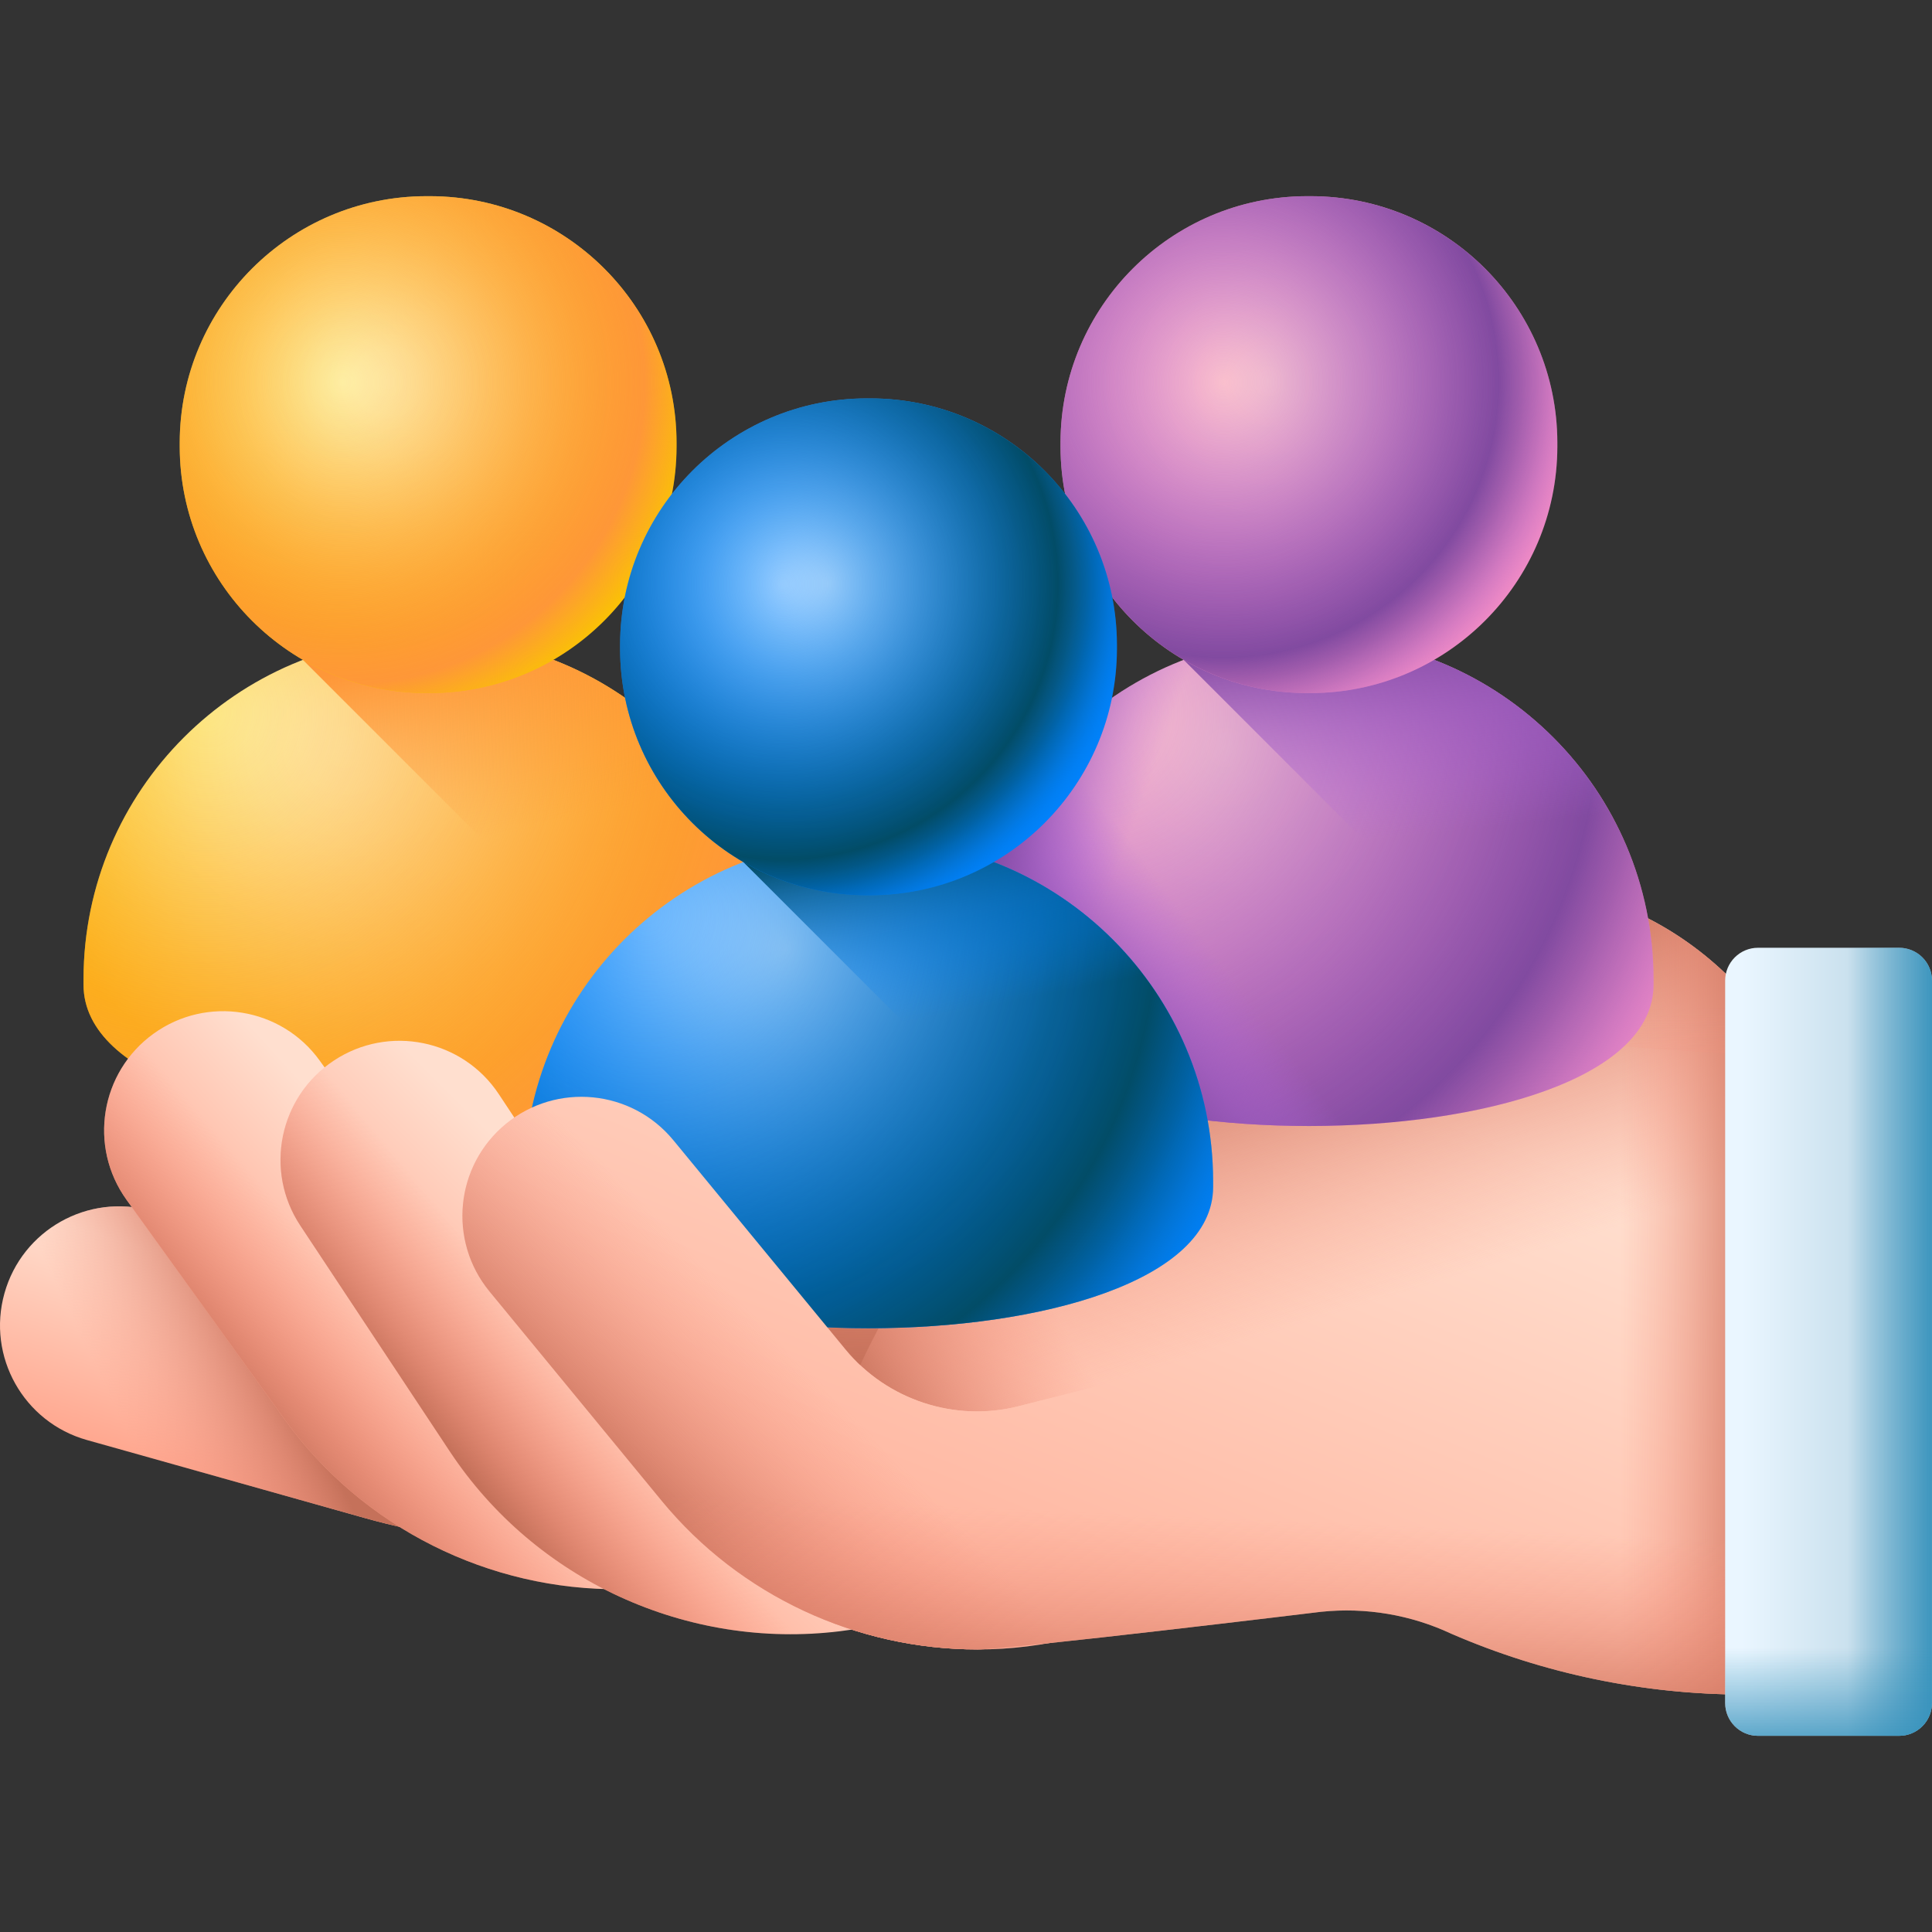 <svg width="48" height="48" viewBox="0 0 48 48" fill="none" xmlns="http://www.w3.org/2000/svg">
<rect x="0" y="0" width="48" height="48" fill="#333333" stroke="none"/>
<path d="M0.111 32.13C0.552 30.557 2.185 29.64 3.758 30.082L4.948 30.416L7.364 33.843C9.275 36.554 12.406 38.136 15.662 38.136C15.79 38.136 15.918 38.133 16.046 38.128C15.208 38.269 14.36 38.34 13.511 38.34C12.04 38.34 10.545 38.132 9.063 37.715L2.159 35.777C0.586 35.335 -0.331 33.702 0.111 32.13Z" fill="url(#paint0_linear_87_5054)"/>
<path d="M0.111 32.13C0.552 30.557 2.185 29.64 3.758 30.082L4.948 30.416L7.364 33.843C9.275 36.554 12.406 38.136 15.662 38.136C15.79 38.136 15.918 38.133 16.046 38.128C15.208 38.269 14.36 38.34 13.511 38.34C12.04 38.34 10.545 38.132 9.063 37.715L2.159 35.777C0.586 35.335 -0.331 33.702 0.111 32.13Z" fill="url(#paint1_linear_87_5054)"/>
<path d="M12.567 27.923C13.828 26.886 15.692 27.067 16.73 28.329L18.518 30.502C19.847 29.804 21.036 28.856 22.066 27.665L22.405 27.275C20.722 26.247 19.096 25.126 17.535 23.919C16.044 22.765 15.809 20.602 17.007 19.147C17.142 18.983 17.292 18.832 17.456 18.696C18.572 17.769 20.192 17.656 21.445 18.485C23.935 20.133 26.741 21.246 29.685 21.751C30.185 21.838 30.694 21.871 31.2 21.864C32.934 21.844 37.344 21.821 38.782 22.086C38.795 22.089 38.987 22.126 39.068 22.144C40.827 22.527 42.394 23.523 43.543 24.91L44.948 26.602C45.372 27.113 45.604 27.757 45.604 28.421V39.842C45.604 41.089 44.593 42.1 43.346 42.1C40.839 42.1 38.359 41.586 36.058 40.59C35.05 40.118 33.934 39.93 32.827 40.044C32.827 40.044 25.108 40.98 24.287 40.98C21.296 40.98 18.386 39.653 16.44 37.288L12.162 32.086C11.124 30.825 11.305 28.961 12.567 27.923Z" fill="url(#paint2_linear_87_5054)"/>
<path d="M12.567 27.923C13.828 26.886 15.692 27.067 16.73 28.329L18.518 30.502C19.847 29.804 21.036 28.856 22.066 27.665L22.405 27.275C20.722 26.247 19.096 25.126 17.535 23.919C16.044 22.765 15.809 20.602 17.007 19.147C17.142 18.983 17.292 18.832 17.456 18.696C18.572 17.769 20.192 17.656 21.445 18.485C23.935 20.133 26.741 21.246 29.685 21.751C30.185 21.838 30.694 21.871 31.2 21.864C32.934 21.844 37.344 21.821 38.782 22.086C38.795 22.089 38.987 22.126 39.068 22.144C40.827 22.527 42.394 23.523 43.543 24.91L44.948 26.602C45.372 27.113 45.604 27.757 45.604 28.421V39.842C45.604 41.089 44.593 42.1 43.346 42.1C40.839 42.1 38.359 41.586 36.058 40.59C35.05 40.118 33.934 39.93 32.827 40.044C32.827 40.044 25.108 40.98 24.287 40.98C21.296 40.98 18.386 39.653 16.44 37.288L12.162 32.086C11.124 30.825 11.305 28.961 12.567 27.923Z" fill="url(#paint3_linear_87_5054)"/>
<path d="M43.543 24.91C42.394 23.523 40.827 22.527 39.068 22.144C38.987 22.126 38.795 22.089 38.782 22.086C38.155 21.971 36.965 21.91 35.678 21.88V40.427C35.806 40.477 35.933 40.531 36.058 40.59C38.358 41.586 40.839 42.1 43.346 42.1C44.593 42.1 45.604 41.089 45.604 39.842V28.421C45.604 27.757 45.372 27.113 44.947 26.602L43.543 24.91Z" fill="url(#paint4_linear_87_5054)"/>
<path d="M17.456 18.697C18.572 17.77 20.192 17.657 21.445 18.485C23.935 20.133 26.741 21.246 29.685 21.751C30.185 21.838 30.693 21.87 31.2 21.865C31.928 21.856 33.13 21.847 34.385 21.859V33.668C33.71 33.208 32.848 33.028 31.994 33.244L25.3 34.938C23.725 35.337 22.041 34.784 21.009 33.529L18.518 30.502C19.847 29.804 21.036 28.855 22.066 27.666L22.405 27.274C20.721 26.246 19.095 25.126 17.535 23.918C16.044 22.765 15.809 20.602 17.007 19.147C17.142 18.983 17.292 18.832 17.456 18.697Z" fill="url(#paint5_linear_87_5054)"/>
<path d="M17.535 23.919C19.095 25.126 20.721 26.246 22.405 27.275L22.066 27.665C21.035 28.856 19.847 29.804 18.518 30.502L18.454 30.424C18.164 30.609 17.867 30.781 17.563 30.941L20.203 34.149C20.426 34.42 20.68 34.664 20.961 34.875C23.228 29.189 27.797 24.819 40.51 26.01C41.946 26.145 43.363 26.156 44.738 26.351L44.948 26.602C44.95 26.605 44.952 26.608 44.954 26.61C44.951 26.608 44.95 26.605 44.947 26.602L43.543 24.91C42.394 23.523 40.827 22.527 39.068 22.144C38.987 22.126 38.795 22.089 38.782 22.086C37.343 21.821 32.933 21.844 31.199 21.864C30.693 21.871 30.184 21.838 29.685 21.751C26.741 21.245 23.935 20.133 21.444 18.484C20.191 17.656 18.572 17.769 17.456 18.696C17.292 18.831 17.141 18.983 17.006 19.147C15.809 20.602 16.044 22.765 17.535 23.919Z" fill="url(#paint6_linear_87_5054)"/>
<path d="M23.957 24.467V24.314C23.968 19.636 27.765 15.839 32.443 15.828C32.494 15.828 32.545 15.828 32.596 15.828C37.274 15.839 41.071 19.636 41.082 24.314V24.467C41.071 29.145 23.968 29.145 23.957 24.467Z" fill="url(#paint7_radial_87_5054)"/>
<path d="M23.957 24.467V24.314C23.968 19.636 27.765 15.839 32.443 15.828C32.494 15.828 32.545 15.828 32.596 15.828C37.274 15.839 41.071 19.636 41.082 24.314V24.467C41.071 29.145 23.968 29.145 23.957 24.467Z" fill="url(#paint8_radial_87_5054)"/>
<path d="M23.957 24.467V24.314C23.968 19.636 27.765 15.839 32.443 15.828C32.494 15.828 32.545 15.828 32.596 15.828C37.274 15.839 41.071 19.636 41.082 24.314V24.467C41.071 29.145 23.968 29.145 23.957 24.467Z" fill="url(#paint9_linear_87_5054)"/>
<path d="M23.957 24.467V24.314C23.968 19.636 27.765 15.839 32.443 15.828C32.494 15.828 32.545 15.828 32.596 15.828C37.274 15.839 41.071 19.636 41.082 24.314V24.467C41.071 29.145 23.968 29.145 23.957 24.467Z" fill="url(#paint10_linear_87_5054)"/>
<path d="M32.596 15.828C32.545 15.828 32.494 15.828 32.443 15.828C31.406 15.83 30.377 16.022 29.409 16.395L39.575 26.561C40.508 26.019 41.08 25.321 41.082 24.467V24.314C41.071 19.636 37.274 15.839 32.596 15.828Z" fill="url(#paint11_linear_87_5054)"/>
<path d="M32.575 17.219H32.465C29.092 17.21 26.356 14.474 26.348 11.102C26.348 11.065 26.348 11.028 26.348 10.991C26.356 7.619 29.092 4.883 32.465 4.874H32.575C35.947 4.883 38.684 7.619 38.692 10.991V11.102C38.684 14.474 35.947 17.21 32.575 17.219Z" fill="url(#paint12_radial_87_5054)"/>
<path d="M32.575 17.219H32.465C29.092 17.21 26.356 14.474 26.348 11.102C26.348 11.065 26.348 11.028 26.348 10.991C26.356 7.619 29.092 4.883 32.465 4.874H32.575C35.947 4.883 38.684 7.619 38.692 10.991V11.102C38.684 14.474 35.947 17.21 32.575 17.219Z" fill="url(#paint13_radial_87_5054)"/>
<path d="M2.075 24.467V24.314C2.086 19.636 5.883 15.839 10.561 15.828C10.612 15.828 10.663 15.828 10.714 15.828C15.392 15.839 19.189 19.636 19.2 24.314V24.467C19.189 29.145 2.086 29.145 2.075 24.467Z" fill="url(#paint14_radial_87_5054)"/>
<path d="M2.075 24.467V24.314C2.086 19.636 5.883 15.839 10.561 15.828C10.612 15.828 10.663 15.828 10.714 15.828C15.392 15.839 19.189 19.636 19.2 24.314V24.467C19.189 29.145 2.086 29.145 2.075 24.467Z" fill="url(#paint15_radial_87_5054)"/>
<path d="M10.713 15.828C10.662 15.828 10.611 15.828 10.56 15.828C9.523 15.83 8.494 16.022 7.526 16.395L17.693 26.561C18.625 26.019 19.197 25.321 19.199 24.467V24.314C19.188 19.636 15.392 15.839 10.713 15.828Z" fill="url(#paint16_linear_87_5054)"/>
<path d="M10.692 17.219H10.582C7.21 17.21 4.473 14.474 4.465 11.102V10.991C4.473 7.619 7.21 4.883 10.582 4.874H10.692C14.064 4.883 16.801 7.619 16.809 10.991V11.102C16.801 14.474 14.064 17.21 10.692 17.219Z" fill="url(#paint17_radial_87_5054)"/>
<path d="M10.692 17.219H10.582C7.21 17.21 4.473 14.474 4.465 11.102V10.991C4.473 7.619 7.21 4.883 10.582 4.874H10.692C14.064 4.883 16.801 7.619 16.809 10.991V11.102C16.801 14.474 14.064 17.21 10.692 17.219Z" fill="url(#paint18_radial_87_5054)"/>
<path d="M13.016 29.491V29.337C13.027 24.659 16.823 20.863 21.501 20.852C21.552 20.852 21.604 20.852 21.655 20.852C26.333 20.863 30.129 24.659 30.14 29.337V29.491C30.129 34.169 13.027 34.169 13.016 29.491Z" fill="url(#paint19_radial_87_5054)"/>
<path d="M13.016 29.491V29.337C13.027 24.659 16.823 20.863 21.501 20.852C21.552 20.852 21.604 20.852 21.655 20.852C26.333 20.863 30.129 24.659 30.14 29.337V29.491C30.129 34.169 13.027 34.169 13.016 29.491Z" fill="url(#paint20_radial_87_5054)"/>
<path d="M21.655 20.852C21.604 20.852 21.553 20.852 21.502 20.852C20.464 20.853 19.436 21.045 18.468 21.418L28.634 31.584C29.567 31.042 30.139 30.344 30.141 29.491V29.337C30.129 24.659 26.333 20.863 21.655 20.852Z" fill="url(#paint21_linear_87_5054)"/>
<path d="M21.634 22.242H21.523C18.151 22.234 15.414 19.497 15.406 16.125V16.015C15.414 12.643 18.151 9.906 21.523 9.898H21.634C25.006 9.906 27.742 12.643 27.75 16.015V16.125C27.742 19.497 25.006 22.234 21.634 22.242Z" fill="url(#paint22_radial_87_5054)"/>
<path d="M21.634 22.242H21.523C18.151 22.234 15.414 19.497 15.406 16.125V16.015C15.414 12.643 18.151 9.906 21.523 9.898H21.634C25.006 9.906 27.742 12.643 27.75 16.015V16.125C27.742 19.497 25.006 22.234 21.634 22.242Z" fill="url(#paint23_radial_87_5054)"/>
<path d="M12.162 32.087L16.441 37.287C18.386 39.652 21.295 40.98 24.286 40.98C25.108 40.98 25.936 40.88 26.752 40.673L27.911 40.379L21.805 34.274C21.508 34.062 21.24 33.812 21.009 33.53L16.731 28.328C15.693 27.067 13.829 26.886 12.567 27.924C11.306 28.961 11.124 30.825 12.162 32.087Z" fill="url(#paint24_linear_87_5054)"/>
<path d="M15.421 39.484C15.996 39.479 16.575 39.423 17.151 39.316C18.757 39.018 19.818 37.474 19.519 35.868C19.221 34.262 17.677 33.202 16.072 33.5C14.473 33.797 12.829 33.137 11.88 31.818L7.945 26.353C6.991 25.027 5.142 24.726 3.817 25.68C2.491 26.635 2.19 28.483 3.144 29.809L7.079 35.274C9.017 37.967 12.164 39.517 15.421 39.484Z" fill="url(#paint25_linear_87_5054)"/>
<path d="M15.421 39.484C15.996 39.479 16.575 39.423 17.151 39.316C18.757 39.018 19.818 37.474 19.519 35.868C19.221 34.262 17.677 33.202 16.072 33.5C14.473 33.797 12.829 33.137 11.88 31.818L7.945 26.353C6.991 25.027 5.142 24.726 3.817 25.68C2.491 26.635 2.19 28.483 3.144 29.809L7.079 35.274C9.017 37.967 12.164 39.517 15.421 39.484Z" fill="url(#paint26_linear_87_5054)"/>
<path d="M7.461 30.449L11.178 36.064C13.293 39.259 17.079 40.995 20.872 40.527C20.943 40.518 21.013 40.508 21.084 40.498L26.54 39.705C27.884 39.51 28.885 38.438 29.048 37.154H21.184V34.506L20.233 34.644C18.629 34.877 17.007 34.154 16.11 32.799L12.393 27.184C11.492 25.822 9.657 25.448 8.294 26.35C6.932 27.252 6.559 29.087 7.461 30.449Z" fill="url(#paint27_linear_87_5054)"/>
<path d="M7.461 30.449L11.178 36.064C13.293 39.259 17.079 40.995 20.872 40.527C20.943 40.518 21.013 40.508 21.084 40.498L26.54 39.705C27.884 39.51 28.885 38.438 29.048 37.154H21.184V34.506L20.233 34.644C18.629 34.877 17.007 34.154 16.11 32.799L12.393 27.184C11.492 25.822 9.657 25.448 8.294 26.35C6.932 27.252 6.559 29.087 7.461 30.449Z" fill="url(#paint28_linear_87_5054)"/>
<path d="M24.286 40.98C25.108 40.98 25.936 40.88 26.752 40.673L33.445 38.978C35.029 38.578 35.988 36.969 35.587 35.385C35.186 33.802 33.577 32.843 31.994 33.244L25.3 34.939C23.725 35.337 22.041 34.784 21.009 33.53L16.73 28.329C15.692 27.067 13.828 26.886 12.567 27.923C11.306 28.961 11.124 30.825 12.162 32.087L16.44 37.288C18.386 39.652 21.296 40.98 24.286 40.98Z" fill="url(#paint29_linear_87_5054)"/>
<path d="M24.286 40.98C25.108 40.98 25.936 40.88 26.752 40.673L33.445 38.978C35.029 38.578 35.988 36.969 35.587 35.385C35.186 33.802 33.577 32.843 31.994 33.244L25.3 34.939C23.725 35.337 22.041 34.784 21.009 33.53L16.73 28.329C15.692 27.067 13.828 26.886 12.567 27.923C11.306 28.961 11.124 30.825 12.162 32.087L16.44 37.288C18.386 39.652 21.296 40.98 24.286 40.98Z" fill="url(#paint30_linear_87_5054)"/>
<path d="M12.717 32.761L16.439 37.288C18.385 39.652 21.295 40.98 24.286 40.98C25.108 40.98 32.827 40.044 32.827 40.044C33.933 39.929 35.05 40.118 36.058 40.59C38.358 41.586 40.839 42.1 43.346 42.1C44.593 42.1 45.604 41.089 45.604 39.842V32.761H12.717Z" fill="url(#paint31_linear_87_5054)"/>
<path d="M47.185 43.126H43.676C43.46 43.126 43.253 43.04 43.1 42.887C42.947 42.734 42.861 42.527 42.861 42.311V24.362C42.861 24.146 42.947 23.939 43.1 23.786C43.253 23.633 43.46 23.547 43.676 23.547H47.185C47.401 23.547 47.608 23.633 47.761 23.786C47.914 23.939 47.999 24.146 47.999 24.362V42.311C47.999 42.527 47.914 42.734 47.761 42.887C47.608 43.04 47.401 43.126 47.185 43.126Z" fill="url(#paint32_linear_87_5054)"/>
<path d="M48 24.362L47.999 42.311C47.999 42.527 47.913 42.734 47.761 42.887C47.608 43.04 47.401 43.126 47.185 43.126H44.755L44.755 23.547H47.185C47.292 23.547 47.398 23.568 47.497 23.609C47.596 23.65 47.685 23.71 47.761 23.786C47.837 23.861 47.897 23.951 47.938 24.05C47.979 24.149 48 24.255 48 24.362Z" fill="url(#paint33_linear_87_5054)"/>
<path d="M48 35.383L47.999 42.311C47.999 42.527 47.913 42.734 47.761 42.887C47.608 43.04 47.401 43.126 47.185 43.126H43.676C43.569 43.126 43.463 43.105 43.364 43.064C43.266 43.023 43.176 42.963 43.1 42.888C43.024 42.812 42.964 42.722 42.923 42.623C42.883 42.524 42.862 42.418 42.862 42.311L42.861 35.383H48Z" fill="url(#paint34_linear_87_5054)"/>
<defs>
<linearGradient id="paint0_linear_87_5054" x1="8.85" y1="32.669" x2="7.35" y2="37.448" gradientUnits="userSpaceOnUse">
<stop stop-color="#FFDFCF"/>
<stop offset="1" stop-color="#FFA78F"/>
</linearGradient>
<linearGradient id="paint1_linear_87_5054" x1="3.676" y1="36.683" x2="7.518" y2="34.84" gradientUnits="userSpaceOnUse">
<stop stop-color="#F89580" stop-opacity="0"/>
<stop offset="0.286" stop-color="#EE8E79" stop-opacity="0.287"/>
<stop offset="0.762" stop-color="#D57B65" stop-opacity="0.765"/>
<stop offset="0.997" stop-color="#C5715A"/>
</linearGradient>
<linearGradient id="paint2_linear_87_5054" x1="32.05" y1="26.214" x2="24.484" y2="45.094" gradientUnits="userSpaceOnUse">
<stop stop-color="#FFDFCF"/>
<stop offset="1" stop-color="#FFA78F"/>
</linearGradient>
<linearGradient id="paint3_linear_87_5054" x1="29.872" y1="33.653" x2="27.6" y2="26.234" gradientUnits="userSpaceOnUse">
<stop stop-color="#F89580" stop-opacity="0"/>
<stop offset="0.286" stop-color="#EE8E79" stop-opacity="0.287"/>
<stop offset="0.762" stop-color="#D57B65" stop-opacity="0.765"/>
<stop offset="0.997" stop-color="#C5715A"/>
</linearGradient>
<linearGradient id="paint4_linear_87_5054" x1="40.259" y1="31.99" x2="43.908" y2="31.99" gradientUnits="userSpaceOnUse">
<stop stop-color="#F89580" stop-opacity="0"/>
<stop offset="0.286" stop-color="#EE8E79" stop-opacity="0.287"/>
<stop offset="0.762" stop-color="#D57B65" stop-opacity="0.765"/>
<stop offset="0.997" stop-color="#C5715A"/>
</linearGradient>
<linearGradient id="paint5_linear_87_5054" x1="23.348" y1="27.65" x2="18.691" y2="30.354" gradientUnits="userSpaceOnUse">
<stop stop-color="#F89580" stop-opacity="0"/>
<stop offset="0.286" stop-color="#EE8E79" stop-opacity="0.287"/>
<stop offset="0.762" stop-color="#D57B65" stop-opacity="0.765"/>
<stop offset="0.997" stop-color="#C5715A"/>
</linearGradient>
<linearGradient id="paint6_linear_87_5054" x1="30.608" y1="25.146" x2="30.683" y2="34.009" gradientUnits="userSpaceOnUse">
<stop stop-color="#F89580" stop-opacity="0"/>
<stop offset="0.286" stop-color="#EE8E79" stop-opacity="0.287"/>
<stop offset="0.762" stop-color="#D57B65" stop-opacity="0.765"/>
<stop offset="0.997" stop-color="#C5715A"/>
</linearGradient>
<radialGradient id="paint7_radial_87_5054" cx="0" cy="0" r="1" gradientUnits="userSpaceOnUse" gradientTransform="translate(30.45 18.56) scale(8.641 8.641)">
<stop stop-color="#FBC9CF"/>
<stop offset="1" stop-color="#F28CC4"/>
</radialGradient>
<radialGradient id="paint8_radial_87_5054" cx="0" cy="0" r="1" gradientUnits="userSpaceOnUse" gradientTransform="translate(27.018 17.701) scale(16.585 16.585)">
<stop stop-color="#AF66DA" stop-opacity="0"/>
<stop offset="0.766" stop-color="#814AA0"/>
<stop offset="0.829" stop-color="#844BA4" stop-opacity="0.73"/>
<stop offset="0.889" stop-color="#8D51AF" stop-opacity="0.475"/>
<stop offset="0.947" stop-color="#9C5AC2" stop-opacity="0.226"/>
<stop offset="1" stop-color="#AF66DA" stop-opacity="0"/>
</radialGradient>
<linearGradient id="paint9_linear_87_5054" x1="30.59" y1="24.245" x2="27.986" y2="26.213" gradientUnits="userSpaceOnUse">
<stop stop-color="#AF66DA" stop-opacity="0"/>
<stop offset="0.237" stop-color="#AA63D4" stop-opacity="0.237"/>
<stop offset="0.573" stop-color="#9B5AC1" stop-opacity="0.573"/>
<stop offset="0.967" stop-color="#834BA3" stop-opacity="0.967"/>
<stop offset="1" stop-color="#814AA0"/>
</linearGradient>
<linearGradient id="paint10_linear_87_5054" x1="28.111" y1="20.652" x2="25.127" y2="19.573" gradientUnits="userSpaceOnUse">
<stop stop-color="#AF66DA" stop-opacity="0"/>
<stop offset="0.237" stop-color="#AA63D4" stop-opacity="0.237"/>
<stop offset="0.573" stop-color="#9B5AC1" stop-opacity="0.573"/>
<stop offset="0.967" stop-color="#834BA3" stop-opacity="0.967"/>
<stop offset="1" stop-color="#814AA0"/>
</linearGradient>
<linearGradient id="paint11_linear_87_5054" x1="35.31" y1="20.733" x2="34.76" y2="15.611" gradientUnits="userSpaceOnUse">
<stop stop-color="#AF66DA" stop-opacity="0"/>
<stop offset="0.237" stop-color="#AA63D4" stop-opacity="0.237"/>
<stop offset="0.573" stop-color="#9B5AC1" stop-opacity="0.573"/>
<stop offset="0.967" stop-color="#834BA3" stop-opacity="0.967"/>
<stop offset="1" stop-color="#814AA0"/>
</linearGradient>
<radialGradient id="paint12_radial_87_5054" cx="0" cy="0" r="1" gradientUnits="userSpaceOnUse" gradientTransform="translate(31.512 9.474) scale(6.592)">
<stop stop-color="#FBC9CF"/>
<stop offset="1" stop-color="#F28CC4"/>
</radialGradient>
<radialGradient id="paint13_radial_87_5054" cx="0" cy="0" r="1" gradientUnits="userSpaceOnUse" gradientTransform="translate(30.388 9.497) scale(8.932)">
<stop stop-color="#AF66DA" stop-opacity="0"/>
<stop offset="0.766" stop-color="#814AA0"/>
<stop offset="0.829" stop-color="#844BA4" stop-opacity="0.73"/>
<stop offset="0.889" stop-color="#8D51AF" stop-opacity="0.475"/>
<stop offset="0.947" stop-color="#9C5AC2" stop-opacity="0.226"/>
<stop offset="1" stop-color="#AF66DA" stop-opacity="0"/>
</radialGradient>
<radialGradient id="paint14_radial_87_5054" cx="0" cy="0" r="1" gradientUnits="userSpaceOnUse" gradientTransform="translate(8.568 18.56) scale(8.641 8.641)">
<stop stop-color="#FEF0AE"/>
<stop offset="0.119" stop-color="#FEEFA8"/>
<stop offset="0.278" stop-color="#FDEB97"/>
<stop offset="0.46" stop-color="#FDE47B"/>
<stop offset="0.659" stop-color="#FCDB54"/>
<stop offset="0.87" stop-color="#FBCF22"/>
<stop offset="1" stop-color="#FAC600"/>
</radialGradient>
<radialGradient id="paint15_radial_87_5054" cx="0" cy="0" r="1" gradientUnits="userSpaceOnUse" gradientTransform="translate(5.137 17.701) scale(16.585 16.585)">
<stop stop-color="#FE9738" stop-opacity="0"/>
<stop offset="0.72" stop-color="#FE9738" stop-opacity="0.855"/>
<stop offset="0.841" stop-color="#FE9738"/>
<stop offset="1" stop-color="#FE9738" stop-opacity="0.012"/>
</radialGradient>
<linearGradient id="paint16_linear_87_5054" x1="13.501" y1="20.511" x2="12.45" y2="15.816" gradientUnits="userSpaceOnUse">
<stop stop-color="#FE9738" stop-opacity="0"/>
<stop offset="1" stop-color="#FE9738"/>
</linearGradient>
<radialGradient id="paint17_radial_87_5054" cx="0" cy="0" r="1" gradientUnits="userSpaceOnUse" gradientTransform="translate(9.629 9.474) scale(6.592)">
<stop stop-color="#FEF0AE"/>
<stop offset="0.119" stop-color="#FEEFA8"/>
<stop offset="0.278" stop-color="#FDEB97"/>
<stop offset="0.46" stop-color="#FDE47B"/>
<stop offset="0.659" stop-color="#FCDB54"/>
<stop offset="0.87" stop-color="#FBCF22"/>
<stop offset="1" stop-color="#FAC600"/>
</radialGradient>
<radialGradient id="paint18_radial_87_5054" cx="0" cy="0" r="1" gradientUnits="userSpaceOnUse" gradientTransform="translate(8.505 9.497) scale(8.932)">
<stop stop-color="#FE9738" stop-opacity="0"/>
<stop offset="0.72" stop-color="#FE9738" stop-opacity="0.855"/>
<stop offset="0.841" stop-color="#FE9738"/>
<stop offset="1" stop-color="#FE9738" stop-opacity="0.012"/>
</radialGradient>
<radialGradient id="paint19_radial_87_5054" cx="0" cy="0" r="1" gradientUnits="userSpaceOnUse" gradientTransform="translate(19.504 23.579) scale(8.639 8.639)">
<stop stop-color="#B3DAFE"/>
<stop offset="1" stop-color="#0182FC"/>
</radialGradient>
<radialGradient id="paint20_radial_87_5054" cx="0" cy="0" r="1" gradientUnits="userSpaceOnUse" gradientTransform="translate(16.073 22.72) scale(16.582 16.582)">
<stop stop-color="#0182FC" stop-opacity="0"/>
<stop offset="0.766" stop-color="#024C67"/>
<stop offset="0.806" stop-color="#024D6B" stop-opacity="0.827"/>
<stop offset="0.845" stop-color="#025176" stop-opacity="0.663"/>
<stop offset="0.882" stop-color="#025889" stop-opacity="0.503"/>
<stop offset="0.919" stop-color="#0262A4" stop-opacity="0.345"/>
<stop offset="0.956" stop-color="#016FC7" stop-opacity="0.189"/>
<stop offset="0.992" stop-color="#017EF1" stop-opacity="0.036"/>
<stop offset="1" stop-color="#0182FC" stop-opacity="0"/>
</radialGradient>
<linearGradient id="paint21_linear_87_5054" x1="24.318" y1="25.039" x2="23.43" y2="20.553" gradientUnits="userSpaceOnUse">
<stop stop-color="#0182FC" stop-opacity="0"/>
<stop offset="0.127" stop-color="#0180F5" stop-opacity="0.127"/>
<stop offset="0.311" stop-color="#0179E2" stop-opacity="0.311"/>
<stop offset="0.529" stop-color="#016DC2" stop-opacity="0.529"/>
<stop offset="0.771" stop-color="#025D97" stop-opacity="0.771"/>
<stop offset="1" stop-color="#024C67"/>
</linearGradient>
<radialGradient id="paint22_radial_87_5054" cx="0" cy="0" r="1" gradientUnits="userSpaceOnUse" gradientTransform="translate(20.566 14.493) scale(6.591 6.591)">
<stop stop-color="#B3DAFE"/>
<stop offset="1" stop-color="#0182FC"/>
</radialGradient>
<radialGradient id="paint23_radial_87_5054" cx="0" cy="0" r="1" gradientUnits="userSpaceOnUse" gradientTransform="translate(19.442 14.518) scale(8.931 8.931)">
<stop stop-color="#0182FC" stop-opacity="0"/>
<stop offset="0.766" stop-color="#024C67"/>
<stop offset="0.806" stop-color="#024D6B" stop-opacity="0.827"/>
<stop offset="0.845" stop-color="#025176" stop-opacity="0.663"/>
<stop offset="0.882" stop-color="#025889" stop-opacity="0.503"/>
<stop offset="0.919" stop-color="#0262A4" stop-opacity="0.345"/>
<stop offset="0.956" stop-color="#016FC7" stop-opacity="0.189"/>
<stop offset="0.992" stop-color="#017EF1" stop-opacity="0.036"/>
<stop offset="1" stop-color="#0182FC" stop-opacity="0"/>
</radialGradient>
<linearGradient id="paint24_linear_87_5054" x1="18.195" y1="36.154" x2="16.526" y2="37.797" gradientUnits="userSpaceOnUse">
<stop stop-color="#F89580" stop-opacity="0"/>
<stop offset="0.286" stop-color="#EE8E79" stop-opacity="0.287"/>
<stop offset="0.762" stop-color="#D57B65" stop-opacity="0.765"/>
<stop offset="0.997" stop-color="#C5715A"/>
</linearGradient>
<linearGradient id="paint25_linear_87_5054" x1="11.808" y1="31.578" x2="7.778" y2="35.255" gradientUnits="userSpaceOnUse">
<stop stop-color="#FFDFCF"/>
<stop offset="1" stop-color="#FFA78F"/>
</linearGradient>
<linearGradient id="paint26_linear_87_5054" x1="9.84" y1="33.311" x2="6.776" y2="35.951" gradientUnits="userSpaceOnUse">
<stop stop-color="#F89580" stop-opacity="0"/>
<stop offset="0.286" stop-color="#EE8E79" stop-opacity="0.287"/>
<stop offset="0.762" stop-color="#D57B65" stop-opacity="0.765"/>
<stop offset="0.997" stop-color="#C5715A"/>
</linearGradient>
<linearGradient id="paint27_linear_87_5054" x1="17.44" y1="33.377" x2="13.119" y2="37.698" gradientUnits="userSpaceOnUse">
<stop stop-color="#FFDFCF"/>
<stop offset="1" stop-color="#FFA78F"/>
</linearGradient>
<linearGradient id="paint28_linear_87_5054" x1="15.204" y1="35.144" x2="12.376" y2="37.501" gradientUnits="userSpaceOnUse">
<stop stop-color="#F89580" stop-opacity="0"/>
<stop offset="0.286" stop-color="#EE8E79" stop-opacity="0.287"/>
<stop offset="0.762" stop-color="#D57B65" stop-opacity="0.765"/>
<stop offset="0.997" stop-color="#C5715A"/>
</linearGradient>
<linearGradient id="paint29_linear_87_5054" x1="27.152" y1="24.252" x2="19.586" y2="43.132" gradientUnits="userSpaceOnUse">
<stop stop-color="#FFDFCF"/>
<stop offset="1" stop-color="#FFA78F"/>
</linearGradient>
<linearGradient id="paint30_linear_87_5054" x1="21.366" y1="35.341" x2="17.431" y2="39.214" gradientUnits="userSpaceOnUse">
<stop stop-color="#F89580" stop-opacity="0"/>
<stop offset="0.286" stop-color="#EE8E79" stop-opacity="0.287"/>
<stop offset="0.762" stop-color="#D57B65" stop-opacity="0.765"/>
<stop offset="0.997" stop-color="#C5715A"/>
</linearGradient>
<linearGradient id="paint31_linear_87_5054" x1="29.102" y1="37.666" x2="28.877" y2="42.848" gradientUnits="userSpaceOnUse">
<stop stop-color="#F89580" stop-opacity="0"/>
<stop offset="0.286" stop-color="#EE8E79" stop-opacity="0.287"/>
<stop offset="0.762" stop-color="#D57B65" stop-opacity="0.765"/>
<stop offset="0.997" stop-color="#C5715A"/>
</linearGradient>
<linearGradient id="paint32_linear_87_5054" x1="43.277" y1="33.335" x2="47.758" y2="33.335" gradientUnits="userSpaceOnUse">
<stop stop-color="#EAF6FF"/>
<stop offset="1" stop-color="#B4D2E2"/>
</linearGradient>
<linearGradient id="paint33_linear_87_5054" x1="45.902" y1="33.335" x2="48.132" y2="33.335" gradientUnits="userSpaceOnUse">
<stop stop-color="#3692BC" stop-opacity="0"/>
<stop offset="1" stop-color="#3692BC"/>
</linearGradient>
<linearGradient id="paint34_linear_87_5054" x1="45.425" y1="40.943" x2="45.425" y2="43.772" gradientUnits="userSpaceOnUse">
<stop stop-color="#3692BC" stop-opacity="0"/>
<stop offset="1" stop-color="#3692BC"/>
</linearGradient>
</defs>
</svg>
